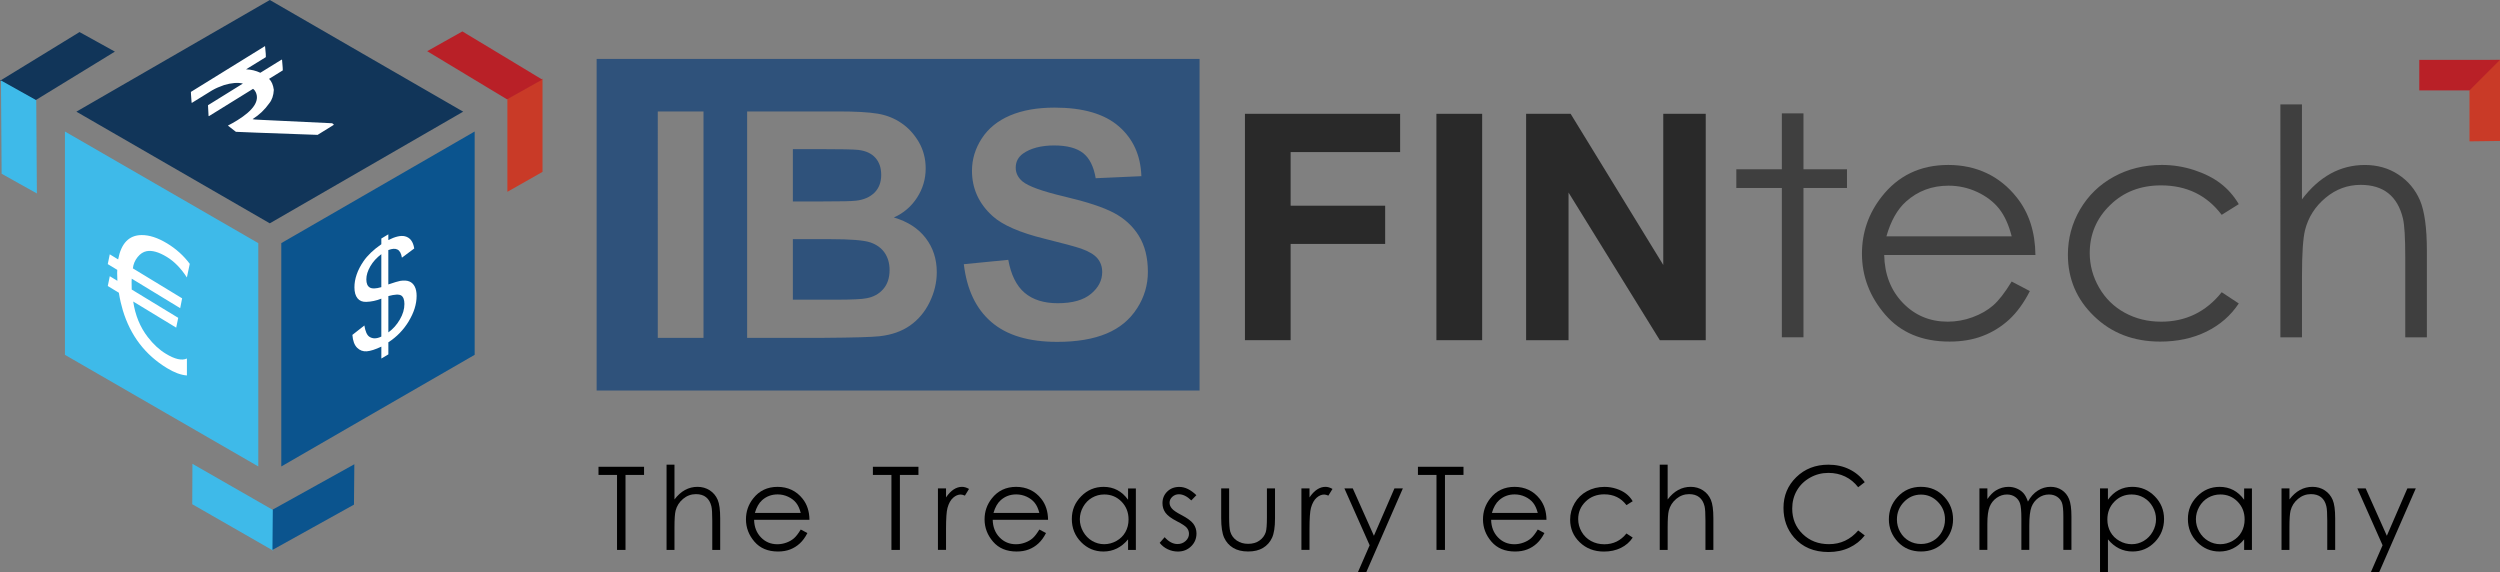 <?xml version="1.0" encoding="UTF-8"?>
<svg id="Layer_1" data-name="Layer 1" xmlns="http://www.w3.org/2000/svg" viewBox="0 0 1202.5 275.33">
  <rect x="0" y="0" width="1202.5" height="275.33" fill="#808080" stroke="none"/>
  <defs>
    <style>
      .cls-1 {
        fill: #2f527b;
      }

      .cls-2 {
        fill: #3f3f3f;
      }

      .cls-3 {
        stroke: #231f20;
        stroke-miterlimit: 10;
      }

      .cls-3, .cls-4 {
        fill: #fff;
      }

      .cls-5 {
        fill: #b92027;
      }

      .cls-6 {
        fill: #0b548e;
      }

      .cls-7 {
        fill: #c93a27;
      }

      .cls-8 {
        fill: #113559;
      }

      .cls-9 {
        fill: #292929;
      }

      .cls-10 {
        fill: #3ebae9;
      }
    </style>
  </defs>
  <polygon class="cls-3" points="108.55 200.22 37.83 169.27 51.09 85.29 108.55 120.65 108.55 200.22"/>
  <polygon class="cls-3" points="133.79 83.98 63.06 53.04 126.23 5.72 188.12 58.77 133.79 83.98"/>
  <polygon class="cls-3" points="161.6 204.64 148.34 125.07 210.22 80.87 223.48 160.43 161.6 204.64"/>
  <polygon class="cls-2" points="857.07 54.53 867.47 54.53 867.47 81.42 888.4 81.42 888.4 90.42 867.47 90.42 867.47 162.24 857.07 162.24 857.07 90.42 835.17 90.42 835.17 81.42 857.07 81.42 857.07 54.53"/>
  <polygon class="cls-9" points="598.82 163.62 598.82 54.74 673.46 54.74 673.46 73.15 620.79 73.15 620.79 98.94 666.26 98.94 666.26 117.33 620.79 117.33 620.79 163.62 598.82 163.62"/>
  <rect class="cls-9" x="690.91" y="54.74" width="22.01" height="108.89"/>
  <polygon class="cls-9" points="734.06 163.62 734.06 54.74 755.47 54.74 800.03 127.44 800.03 54.74 820.46 54.74 820.46 163.62 798.37 163.62 754.47 92.62 754.47 163.62 734.06 163.62"/>
  <path class="cls-2" d="M967.62,135.42l8.74,4.59c-2.87,5.66-6.19,10.21-9.94,13.69-3.78,3.45-8.03,6.1-12.73,7.88-4.71,1.83-10.04,2.72-15.99,2.72-13.18,0-23.48-4.32-30.93-12.97-7.42-8.63-11.17-18.38-11.17-29.3,0-10.24,3.18-19.37,9.47-27.4,7.98-10.2,18.65-15.29,32.04-15.29s24.77,5.23,32.99,15.68c5.85,7.37,8.82,16.57,8.94,27.62h-72.74c.19,9.38,3.2,17.07,9,23.08,5.79,6,12.98,9,21.53,9,4.07,0,8.1-.7,11.97-2.14,3.9-1.43,7.23-3.34,9.94-5.7,2.72-2.37,5.66-6.2,8.87-11.46M967.62,113.66h0c-1.42-5.55-3.44-9.97-6.07-13.3-2.67-3.32-6.17-5.99-10.53-8.02-4.36-2.02-8.94-3.03-13.78-3.03-7.92,0-14.75,2.53-20.44,7.64-4.16,3.7-7.31,9.28-9.43,16.72h60.25Z"/>
  <path class="cls-2" d="M1076.84,98.2l-8.21,5.14c-7.13-9.45-16.88-14.17-29.18-14.17-9.83,0-18,3.14-24.48,9.48-6.54,6.32-9.81,14.02-9.81,23.07,0,5.88,1.52,11.42,4.5,16.61,3,5.21,7.1,9.22,12.33,12.09,5.22,2.86,11.05,4.31,17.54,4.31,11.87,0,21.58-4.74,29.11-14.17l8.21,5.41c-3.86,5.82-9.03,10.33-15.55,13.54-6.51,3.19-13.9,4.8-22.24,4.8-12.79,0-23.39-4.06-31.78-12.19-8.43-8.1-12.62-17.98-12.62-29.61,0-7.84,1.96-15.1,5.88-21.81,3.96-6.71,9.35-11.95,16.23-15.7,6.87-3.78,14.6-5.66,23.11-5.66,5.34,0,10.51.84,15.46,2.45,5,1.64,9.24,3.77,12.67,6.39,3.47,2.62,6.43,5.98,8.85,10.02"/>
  <path class="cls-2" d="M1096.85,50.22h10.39v45.68c4.18-5.55,8.84-9.68,13.88-12.44,5.05-2.75,10.54-4.11,16.42-4.11s11.41,1.51,16.07,4.61c4.67,3.05,8.12,7.18,10.38,12.35,2.21,5.17,3.34,13.3,3.34,24.33v41.6h-10.4v-38.55c0-9.31-.37-15.53-1.12-18.64-1.29-5.36-3.63-9.37-7.02-12.08-3.38-2.7-7.82-4.05-13.33-4.05-6.28,0-11.91,2.08-16.88,6.24-4.99,4.15-8.28,9.31-9.84,15.45-.99,3.97-1.48,11.28-1.48,22v29.63h-10.39V50.22Z"/>
  <path class="cls-1" d="M411.76,96.53c3.75-.42,6.72-1.75,8.88-3.88,2.15-2.17,3.22-4.99,3.22-8.5s-.93-6.12-2.78-8.23c-1.85-2.1-4.62-3.4-8.29-3.82-2.18-.24-8.43-.38-18.78-.38h-12.64v25.17h14.42c8.57,0,13.87-.1,15.97-.37"/>
  <path class="cls-1" d="M418.62,116.6c-3.01-1.04-9.5-1.57-19.48-1.57h-17.77v29.12h20.36c7.92,0,12.93-.22,15.08-.69,3.27-.58,5.93-2.02,7.97-4.34,2.05-2.31,3.11-5.38,3.11-9.25,0-3.24-.82-6.03-2.39-8.31-1.59-2.29-3.88-3.93-6.88-4.97"/>
  <path class="cls-1" d="M286.98,187.83h290.01V28.35h-290.01v159.48ZM338.38,162.5h-21.99V53.61h21.99v108.89ZM447.15,145.37c-2.3,4.69-5.46,8.43-9.44,11.22-3.99,2.79-8.9,4.52-14.75,5.15-3.67.4-12.48.66-26.52.76h-37.07V53.6h43.54c8.62,0,15.04.36,19.28,1.08,4.23.71,8.01,2.21,11.35,4.5,3.36,2.27,6.14,5.3,8.38,9.09,2.2,3.78,3.33,8.02,3.33,12.75,0,5.08-1.38,9.76-4.13,14.02-2.75,4.25-6.46,7.46-11.17,9.57,6.64,1.95,11.74,5.25,15.3,9.89,3.57,4.66,5.34,10.13,5.34,16.42,0,4.95-1.16,9.76-3.44,14.43M546.92,148.31c-3.47,5.45-8.38,9.5-14.7,12.14-6.34,2.65-14.23,3.99-23.69,3.99-13.79,0-24.33-3.19-31.7-9.56-7.39-6.36-11.79-15.63-13.23-27.8l21.38-2.1c1.3,7.19,3.9,12.47,7.85,15.84,3.94,3.36,9.25,5.03,15.93,5.03,7.06,0,12.4-1.5,16-4.5,3.59-2.98,5.4-6.48,5.4-10.5,0-2.56-.76-4.76-2.28-6.56-1.51-1.82-4.14-3.39-7.9-4.72-2.59-.89-8.44-2.49-17.61-4.76-11.79-2.91-20.05-6.51-24.82-10.78-6.68-5.98-10.03-13.29-10.03-21.9,0-5.54,1.59-10.73,4.73-15.56,3.13-4.82,7.66-8.49,13.58-11.02,5.91-2.52,13.07-3.79,21.43-3.79,13.67,0,23.95,3,30.85,8.98,6.93,5.99,10.55,14,10.89,24l-21.98.98c-.92-5.59-2.97-9.65-6.03-12.08-3.13-2.44-7.75-3.68-13.93-3.68s-11.41,1.32-15.02,3.94c-2.32,1.68-3.48,3.94-3.48,6.77,0,2.55,1.08,4.76,3.26,6.6,2.77,2.31,9.5,4.76,20.21,7.28,10.69,2.52,18.61,5.12,23.72,7.82,5.12,2.71,9.14,6.38,12.04,11.07,2.9,4.69,4.34,10.48,4.34,17.36,0,6.25-1.72,12.1-5.2,17.52"/>
  <polygon class="cls-7" points="260.95 37.8 244.05 47.4 244.05 92.26 252.5 87.47 260.95 82.66 260.95 60.24 260.95 37.8"/>
  <polygon class="cls-5" points="260.82 38.28 243.88 47.79 205.47 24.62 213.94 19.86 222.4 15.11 241.62 26.69 260.82 38.28"/>
  <polygon class="cls-10" points="131.39 264.86 131.48 245.41 92.56 223.1 92.52 232.82 92.47 242.53 111.94 253.69 131.39 264.86"/>
  <polygon class="cls-6" points="131.05 264.51 131.22 245.08 170.44 223.3 170.35 233.01 170.26 242.73 150.65 253.62 131.05 264.51"/>
  <polygon class="cls-8" points="0 38.85 17.01 48.25 55.26 24.83 46.75 20.12 38.25 15.42 19.13 27.14 0 38.85"/>
  <polygon class="cls-10" points=".47 38.71 17.43 48.19 17.74 93.05 9.27 88.32 .78 83.57 .63 61.14 .47 38.71"/>
  <polygon class="cls-6" points="228.31 56.9 228.31 56.9 228.3 56.9 228.31 56.9"/>
  <polygon class="cls-4" points="129.76 113.77 129.78 113.8 129.78 113.78 129.76 113.77"/>
  <path class="cls-8" d="M179.02,28.45L129.78,0l-49.28,28.45-43.76,25.26,93.03,53.71,93.02-53.71-43.77-25.26ZM160.47,60.1l-7.7,4.77c-26.14-.94-39.25-1.41-39.3-1.47l-3.72-2.88-.06-.16c.68-.35,1.39-.71,2.14-1.14.74-.42,1.53-.88,2.36-1.39,7.79-4.83,10.74-9.34,8.83-13.48-.28-.61-.69-1.16-1.31-1.62l-21.14,13.09h-.25c-.22-3.45-.31-5.18-.28-5.21l16.77-10.41-.03-.03c-2.43-.55-5.42-.33-9.02.75-2.12.74-3.93,1.52-5.39,2.35-.23.13-.46.27-.69.4l-9.39,5.81-.13-.12c-.29-3.39-.36-5.11-.33-5.16l35.61-22.02.05.04c.34,3.21.45,4.96.38,5.26l-9.52,5.86c2.51.1,4.76.66,6.87,1.66l10.15-6.28.29-.02c.3,3.4.43,5.12.36,5.15l-6.6,4.08c1.19,1.13,1.97,2.88,2.29,5.28-.14,2.74-.89,4.88-2.17,6.44-2.2,3.12-4.86,5.65-8.03,7.62l.04.03c.2.14,1.76.28,4.66.38l33.57,1.6.77.58-.09.22Z"/>
  <polygon class="cls-7" points="1202.5 28.79 1187.82 28.96 1187.82 67.99 1195.16 67.9 1202.5 67.8 1202.5 48.3 1202.5 28.79"/>
  <polygon class="cls-5" points="1163.67 43.48 1163.67 28.79 1202.5 28.79 1187.82 43.48 1163.67 43.48"/>
  <path class="cls-10" d="M31.23,63.25v107.42l49.27,28.44,43.74,25.25v-107.41L31.23,63.25ZM89.89,133.45c-2.83-4.38-6.05-7.68-9.63-9.86-3.89-2.37-7.15-3.29-9.79-2.76-1.59.32-3.01,1.25-4.27,2.8-1.3,1.62-2.07,3.43-2.29,5.46l23.69,14.41-.93,4.73-23.32-14.19c-.03.54-.05,1.06-.05,1.56,0,2.05.02,3.26.05,3.67l22.37,13.61-.97,4.72-20.68-12.57c.98,6.63,3.32,12.34,7.03,17.13,2.66,3.45,5.55,6.11,8.66,7.99,4.32,2.64,7.71,3.42,10.14,2.3v8.15c-2.9-.21-6.1-1.41-9.59-3.54-10.48-6.36-17.56-15.63-21.24-27.8-.74-2.45-1.39-5.26-1.91-8.45l-5.32-3.23.96-4.72,3.66,2.22c-.06-1.14-.11-2.38-.11-3.68,0-.52.02-1.05.05-1.59l-4.57-2.77.96-4.71,4.03,2.45c1.46-7.74,5.19-11.63,11.23-11.71,3.74-.05,7.84,1.29,12.35,4.02,4.3,2.61,7.93,5.89,10.87,9.82l-1.38,6.53Z"/>
  <path class="cls-6" d="M192.98,142.13c-1.04-.64-3.09-.55-6.18.28v17.46c2.23-1.6,4.07-3.66,5.52-6.18,1.48-2.52,2.2-5.01,2.2-7.46,0-2.09-.53-3.44-1.54-4.1"/>
  <path class="cls-6" d="M178.13,128.08c-1.27,2.21-1.92,4.3-1.92,6.28s.55,3.26,1.64,3.92c1.1.66,2.96.61,5.57-.16v-15.86c-2.24,1.67-3.99,3.6-5.29,5.82"/>
  <path class="cls-6" d="M135.3,116.95v107.42l43.72-25.26,49.29-28.44V63.25l-93.02,53.7ZM196.61,154.53c-2.53,4.17-5.8,7.53-9.81,10.12v5.8l-3.37,2.01v-5.73c-2.88,1.36-5.21,2.11-7.01,2.25-1.79.14-3.34-.43-4.64-1.71-1.3-1.28-2.07-3.34-2.28-6.19l5.76-4.53c.45,2.82,1.24,4.61,2.36,5.39,1.61,1.08,3.54,1.06,5.8-.05v-18.24c-2.37.95-4.78,1.47-7.24,1.55-1.82.07-3.23-.5-4.22-1.72-.98-1.22-1.48-2.97-1.48-5.26,0-4.09,1.44-8.26,4.32-12.5,1.95-2.86,4.81-5.6,8.62-8.24v-2.75l3.37-2.02v2.75c3.33-1.67,5.98-2.28,7.93-1.82,2.5.59,4.01,2.55,4.52,5.88l-5.92,4.42c-.34-2.06-1.05-3.35-2.14-3.91-1.06-.56-2.52-.47-4.4.26v16.53c2.88-.98,4.8-1.56,5.73-1.72,1.79-.28,3.24-.19,4.37.27,1.12.45,1.99,1.27,2.6,2.46.61,1.19.91,2.67.91,4.48,0,3.99-1.28,8.06-3.8,12.21"/>
  <polygon points="287.88 228.44 287.88 224.52 309.79 224.52 309.79 228.44 300.87 228.44 300.87 264.51 296.79 264.51 296.79 228.44 287.88 228.44"/>
  <path d="M320.61,223.51h3.81v16.72c1.54-2.03,3.24-3.55,5.08-4.55,1.85-1.01,3.85-1.51,6.01-1.51s4.17.56,5.89,1.68c1.71,1.12,2.98,2.63,3.79,4.53.82,1.89,1.22,4.86,1.22,8.9v15.23h-3.81v-14.11c0-3.41-.14-5.68-.41-6.82-.47-1.96-1.33-3.43-2.57-4.42-1.24-.99-2.87-1.48-4.88-1.48-2.3,0-4.36.76-6.18,2.28-1.82,1.52-3.02,3.41-3.6,5.66-.36,1.45-.54,4.13-.54,8.05v10.85h-3.81v-41Z"/>
  <path d="M385.15,254.7l3.21,1.69c-1.05,2.07-2.27,3.73-3.65,5-1.38,1.27-2.93,2.24-4.65,2.9-1.72.66-3.67.99-5.85.99-4.83,0-8.6-1.58-11.32-4.74-2.72-3.16-4.08-6.74-4.08-10.73,0-3.75,1.15-7.1,3.46-10.03,2.92-3.73,6.83-5.6,11.73-5.6s9.07,1.91,12.08,5.74c2.14,2.7,3.23,6.07,3.27,10.11h-26.62c.07,3.44,1.17,6.25,3.29,8.45,2.12,2.2,4.75,3.3,7.87,3.3,1.51,0,2.97-.26,4.4-.79,1.42-.52,2.64-1.22,3.63-2.09,1-.87,2.08-2.27,3.24-4.2M385.15,246.73c-.51-2.03-1.25-3.65-2.22-4.87-.97-1.22-2.26-2.19-3.85-2.94-1.6-.74-3.28-1.11-5.04-1.11-2.9,0-5.4.93-7.49,2.8-1.52,1.36-2.68,3.4-3.46,6.12h22.05Z"/>
  <polygon points="419.86 228.44 419.86 224.52 441.77 224.52 441.77 228.44 432.85 228.44 432.85 264.51 428.78 264.51 428.78 228.44 419.86 228.44"/>
  <path d="M451.15,234.93h3.89v4.32c1.16-1.7,2.38-2.98,3.67-3.82,1.29-.84,2.63-1.26,4.02-1.26,1.05,0,2.18.33,3.37,1.01l-1.98,3.21c-.8-.34-1.47-.52-2.01-.52-1.27,0-2.49.52-3.67,1.56-1.18,1.04-2.08,2.66-2.69,4.85-.47,1.69-.71,5.09-.71,10.22v10h-3.89v-29.58Z"/>
  <path d="M499.92,254.7l3.21,1.69c-1.05,2.07-2.27,3.73-3.65,5-1.38,1.27-2.93,2.24-4.65,2.9-1.72.66-3.67.99-5.85.99-4.83,0-8.6-1.58-11.32-4.74-2.72-3.16-4.08-6.74-4.08-10.73,0-3.75,1.15-7.1,3.46-10.03,2.92-3.73,6.83-5.6,11.73-5.6s9.07,1.91,12.08,5.74c2.14,2.7,3.23,6.07,3.27,10.11h-26.62c.07,3.44,1.17,6.25,3.29,8.45,2.12,2.2,4.75,3.3,7.87,3.3,1.51,0,2.97-.26,4.4-.79,1.42-.52,2.64-1.22,3.63-2.09,1-.87,2.08-2.27,3.24-4.2M499.92,246.73c-.51-2.03-1.25-3.65-2.22-4.87-.97-1.22-2.25-2.19-3.85-2.94-1.6-.74-3.28-1.11-5.04-1.11-2.9,0-5.4.93-7.49,2.8-1.52,1.36-2.68,3.4-3.46,6.12h22.05Z"/>
  <path d="M546.35,234.93v29.58h-3.75v-5.08c-1.59,1.94-3.38,3.4-5.37,4.38-1.99.98-4.16,1.47-6.51,1.47-4.19,0-7.76-1.52-10.73-4.55-2.96-3.04-4.44-6.73-4.44-11.08s1.5-7.9,4.49-10.93c2.99-3.03,6.59-4.54,10.79-4.54,2.43,0,4.63.52,6.59,1.55,1.97,1.03,3.69,2.58,5.18,4.65v-5.44h3.75ZM531.14,237.84c-2.12,0-4.07.52-5.87,1.56-1.79,1.04-3.22,2.5-4.28,4.39-1.06,1.88-1.59,3.87-1.59,5.97s.53,4.07,1.6,5.97c1.07,1.9,2.5,3.38,4.3,4.44,1.8,1.06,3.73,1.59,5.8,1.59s4.05-.52,5.92-1.57c1.86-1.05,3.3-2.47,4.3-4.26,1-1.79,1.51-3.81,1.51-6.06,0-3.42-1.13-6.28-3.38-8.58-2.25-2.3-5.03-3.45-8.32-3.45"/>
  <path d="M575.47,238.17l-2.45,2.53c-2.04-1.98-4.03-2.96-5.97-2.96-1.24,0-2.29.41-3.17,1.22-.88.82-1.32,1.77-1.32,2.86,0,.96.36,1.88,1.09,2.75.73.89,2.25,1.93,4.58,3.13,2.83,1.47,4.76,2.88,5.78,4.24,1,1.38,1.5,2.93,1.5,4.65,0,2.43-.85,4.49-2.56,6.17-1.71,1.69-3.84,2.53-6.4,2.53-1.71,0-3.34-.37-4.89-1.11-1.55-.74-2.84-1.77-3.85-3.07l2.39-2.72c1.94,2.19,4.01,3.29,6.19,3.29,1.53,0,2.82-.49,3.9-1.47,1.07-.98,1.61-2.13,1.61-3.45,0-1.09-.35-2.06-1.06-2.91-.71-.83-2.31-1.89-4.8-3.15-2.67-1.38-4.49-2.74-5.45-4.08-.96-1.34-1.44-2.87-1.44-4.59,0-2.25.77-4.11,2.3-5.6,1.53-1.49,3.47-2.23,5.81-2.23,2.72,0,5.46,1.33,8.22,4"/>
  <path d="M587.4,234.93h3.81v13.81c0,3.37.18,5.69.54,6.96.54,1.81,1.58,3.24,3.12,4.3,1.53,1.05,3.36,1.58,5.49,1.58s3.92-.51,5.4-1.54c1.48-1.02,2.5-2.37,3.06-4.04.38-1.14.57-3.56.57-7.26v-13.81h3.89v14.52c0,4.08-.48,7.15-1.43,9.22-.95,2.07-2.38,3.68-4.3,4.85-1.91,1.17-4.31,1.75-7.19,1.75s-5.29-.58-7.22-1.75c-1.93-1.17-3.37-2.8-4.32-4.89-.95-2.09-1.43-5.24-1.43-9.45v-14.25Z"/>
  <path d="M625.98,234.93h3.89v4.32c1.16-1.7,2.38-2.98,3.67-3.82,1.29-.84,2.63-1.26,4.02-1.26,1.05,0,2.18.33,3.37,1.01l-1.98,3.21c-.8-.34-1.47-.52-2.01-.52-1.27,0-2.49.52-3.67,1.56-1.18,1.04-2.08,2.66-2.69,4.85-.47,1.69-.71,5.09-.71,10.22v10h-3.89v-29.58Z"/>
  <polygon points="646.66 234.93 650.69 234.93 660.85 257.71 670.72 234.93 674.77 234.93 657.13 275.33 653.11 275.33 658.8 262.27 646.66 234.93"/>
  <polygon points="682.03 228.44 682.03 224.52 703.94 224.52 703.94 228.44 695.03 228.44 695.03 264.51 690.95 264.51 690.95 228.44 682.03 228.44"/>
  <path d="M739.66,254.7l3.21,1.69c-1.05,2.07-2.27,3.73-3.65,5-1.38,1.27-2.93,2.24-4.65,2.9-1.72.66-3.67.99-5.85.99-4.83,0-8.6-1.58-11.32-4.74-2.72-3.16-4.08-6.74-4.08-10.73,0-3.75,1.15-7.1,3.46-10.03,2.92-3.73,6.83-5.6,11.73-5.6s9.07,1.91,12.08,5.74c2.14,2.7,3.23,6.07,3.27,10.11h-26.62c.07,3.44,1.17,6.25,3.29,8.45,2.12,2.2,4.75,3.3,7.87,3.3,1.51,0,2.97-.26,4.4-.79,1.42-.52,2.64-1.22,3.63-2.09,1-.87,2.08-2.27,3.24-4.2M739.66,246.73c-.51-2.03-1.25-3.65-2.22-4.87-.97-1.22-2.26-2.19-3.85-2.94-1.6-.74-3.28-1.11-5.04-1.11-2.9,0-5.4.93-7.49,2.8-1.52,1.36-2.68,3.4-3.46,6.12h22.05Z"/>
  <path d="M785.34,241.08l-3.02,1.88c-2.61-3.46-6.16-5.19-10.67-5.19-3.6,0-6.59,1.16-8.97,3.48-2.38,2.32-3.57,5.13-3.57,8.45,0,2.15.55,4.18,1.64,6.08,1.09,1.9,2.6,3.38,4.51,4.43,1.91,1.05,4.05,1.58,6.42,1.58,4.34,0,7.89-1.73,10.64-5.19l3.02,1.98c-1.41,2.13-3.31,3.78-5.7,4.96-2.38,1.17-5.1,1.76-8.14,1.76-4.68,0-8.56-1.49-11.64-4.46-3.08-2.97-4.62-6.59-4.62-10.85,0-2.86.72-5.52,2.16-7.98,1.44-2.46,3.42-4.37,5.94-5.75,2.52-1.38,5.34-2.07,8.46-2.07,1.96,0,3.85.3,5.67.9,1.82.6,3.37,1.38,4.63,2.34,1.27.96,2.35,2.18,3.24,3.67"/>
  <path d="M798.33,223.51h3.81v16.72c1.54-2.03,3.23-3.55,5.08-4.55,1.85-1.01,3.85-1.51,6.01-1.51s4.17.56,5.89,1.68c1.71,1.12,2.98,2.63,3.79,4.53.82,1.89,1.22,4.86,1.22,8.9v15.23h-3.81v-14.11c0-3.41-.14-5.68-.41-6.82-.47-1.96-1.33-3.43-2.57-4.42-1.24-.99-2.87-1.48-4.88-1.48-2.3,0-4.36.76-6.18,2.28-1.82,1.52-3.02,3.41-3.6,5.66-.36,1.45-.54,4.13-.54,8.05v10.85h-3.81v-41Z"/>
  <path d="M896.93,231.94l-3.15,2.42c-1.74-2.26-3.83-3.98-6.27-5.15-2.44-1.17-5.12-1.75-8.03-1.75-3.19,0-6.14.76-8.86,2.3-2.72,1.53-4.83,3.59-6.32,6.17-1.49,2.58-2.24,5.49-2.24,8.71,0,4.88,1.67,8.95,5.02,12.21,3.35,3.26,7.56,4.89,12.66,4.89,5.6,0,10.29-2.19,14.06-6.58l3.15,2.39c-1.99,2.54-4.48,4.5-7.46,5.89-2.98,1.39-6.31,2.08-9.99,2.08-7,0-12.52-2.33-16.56-6.99-3.39-3.93-5.08-8.68-5.08-14.25,0-5.85,2.05-10.78,6.16-14.78,4.11-4,9.25-5.99,15.43-5.99,3.73,0,7.11.74,10.11,2.22,3.01,1.48,5.47,3.55,7.4,6.21"/>
  <path d="M924.01,234.17c4.56,0,8.33,1.65,11.33,4.95,2.72,3.01,4.08,6.57,4.08,10.68s-1.44,7.74-4.32,10.84c-2.88,3.09-6.58,4.63-11.1,4.63s-8.25-1.55-11.13-4.63c-2.88-3.09-4.32-6.7-4.32-10.84s1.36-7.65,4.09-10.66c3-3.32,6.78-4.98,11.36-4.98M923.99,237.9c-3.16,0-5.88,1.17-8.16,3.51-2.27,2.34-3.41,5.16-3.41,8.48,0,2.14.52,4.13,1.56,5.98,1.04,1.85,2.44,3.28,4.2,4.28,1.76,1.01,3.7,1.51,5.81,1.51s4.05-.5,5.81-1.51c1.76-1.01,3.16-2.43,4.2-4.28,1.04-1.85,1.55-3.84,1.55-5.98,0-3.32-1.14-6.14-3.42-8.48-2.28-2.34-5-3.51-8.14-3.51"/>
  <path d="M952.12,234.93h3.81v5.11c1.32-1.88,2.68-3.26,4.08-4.13,1.92-1.16,3.95-1.74,6.07-1.74,1.43,0,2.79.28,4.08.84,1.29.56,2.34,1.31,3.16,2.24.82.93,1.52,2.27,2.12,4.01,1.27-2.32,2.85-4.08,4.75-5.29,1.9-1.21,3.94-1.81,6.13-1.81,2.04,0,3.85.52,5.41,1.55,1.56,1.03,2.73,2.47,3.49,4.32.76,1.85,1.14,4.62,1.14,8.32v16.15h-3.89v-16.15c0-3.17-.23-5.35-.68-6.54-.45-1.19-1.22-2.14-2.32-2.87-1.09-.72-2.4-1.09-3.92-1.09-1.84,0-3.53.54-5.05,1.63-1.53,1.09-2.64,2.54-3.35,4.35-.7,1.81-1.06,4.84-1.06,9.08v11.58h-3.81v-15.14c0-3.57-.22-5.99-.67-7.27-.44-1.28-1.22-2.3-2.32-3.07-1.11-.77-2.42-1.16-3.94-1.16-1.76,0-3.4.53-4.93,1.59-1.53,1.06-2.66,2.49-3.4,4.28-.73,1.79-1.1,4.54-1.1,8.24v12.53h-3.81v-29.58Z"/>
  <path d="M1010.1,234.93h3.81v5.44c1.5-2.07,3.23-3.62,5.19-4.65,1.95-1.03,4.14-1.55,6.55-1.55,4.2,0,7.79,1.51,10.78,4.54,2.99,3.03,4.48,6.67,4.48,10.93s-1.48,8.04-4.44,11.08c-2.96,3.04-6.53,4.55-10.71,4.55-2.35,0-4.52-.49-6.49-1.47-1.97-.98-3.76-2.44-5.35-4.38v15.91h-3.81v-40.4ZM1025.33,237.84c-3.29,0-6.06,1.15-8.31,3.45-2.25,2.3-3.38,5.16-3.38,8.58,0,2.24.5,4.26,1.51,6.06,1,1.79,2.44,3.21,4.31,4.26,1.87,1.05,3.85,1.57,5.93,1.57s3.96-.53,5.76-1.59c1.8-1.06,3.23-2.54,4.3-4.44,1.07-1.9,1.6-3.89,1.6-5.97s-.53-4.09-1.59-5.97c-1.06-1.88-2.48-3.34-4.27-4.39-1.79-1.04-3.74-1.56-5.86-1.56"/>
  <path d="M1083.18,234.93v29.58h-3.75v-5.08c-1.59,1.94-3.38,3.4-5.37,4.38-1.99.98-4.16,1.47-6.51,1.47-4.19,0-7.76-1.52-10.73-4.55-2.96-3.04-4.44-6.73-4.44-11.08s1.49-7.9,4.49-10.93c2.99-3.03,6.59-4.54,10.79-4.54,2.43,0,4.63.52,6.59,1.55,1.97,1.03,3.69,2.58,5.18,4.65v-5.44h3.75ZM1067.97,237.84c-2.12,0-4.07.52-5.87,1.56-1.79,1.04-3.22,2.5-4.28,4.39-1.06,1.88-1.59,3.87-1.59,5.97s.53,4.07,1.6,5.97c1.07,1.9,2.5,3.38,4.3,4.44,1.8,1.06,3.73,1.59,5.8,1.59s4.05-.52,5.92-1.57c1.86-1.05,3.3-2.47,4.3-4.26,1-1.79,1.51-3.81,1.51-6.06,0-3.42-1.13-6.28-3.38-8.58-2.25-2.3-5.03-3.45-8.32-3.45"/>
  <path d="M1097.42,234.93h3.81v5.3c1.52-2.03,3.21-3.55,5.06-4.55,1.85-1.01,3.86-1.51,6.03-1.51s4.17.56,5.89,1.69c1.71,1.12,2.98,2.64,3.79,4.54.82,1.9,1.22,4.87,1.22,8.89v15.22h-3.81v-14.11c0-3.41-.14-5.68-.42-6.82-.44-1.96-1.29-3.43-2.54-4.42-1.25-.99-2.88-1.48-4.9-1.48-2.3,0-4.36.76-6.19,2.28-1.82,1.52-3.02,3.41-3.6,5.65-.36,1.47-.54,4.15-.54,8.05v10.85h-3.81v-29.58Z"/>
  <polygon points="1133.88 234.93 1137.9 234.93 1148.07 257.71 1157.94 234.93 1161.99 234.93 1144.34 275.33 1140.33 275.33 1146.02 262.27 1133.88 234.93"/>
</svg>